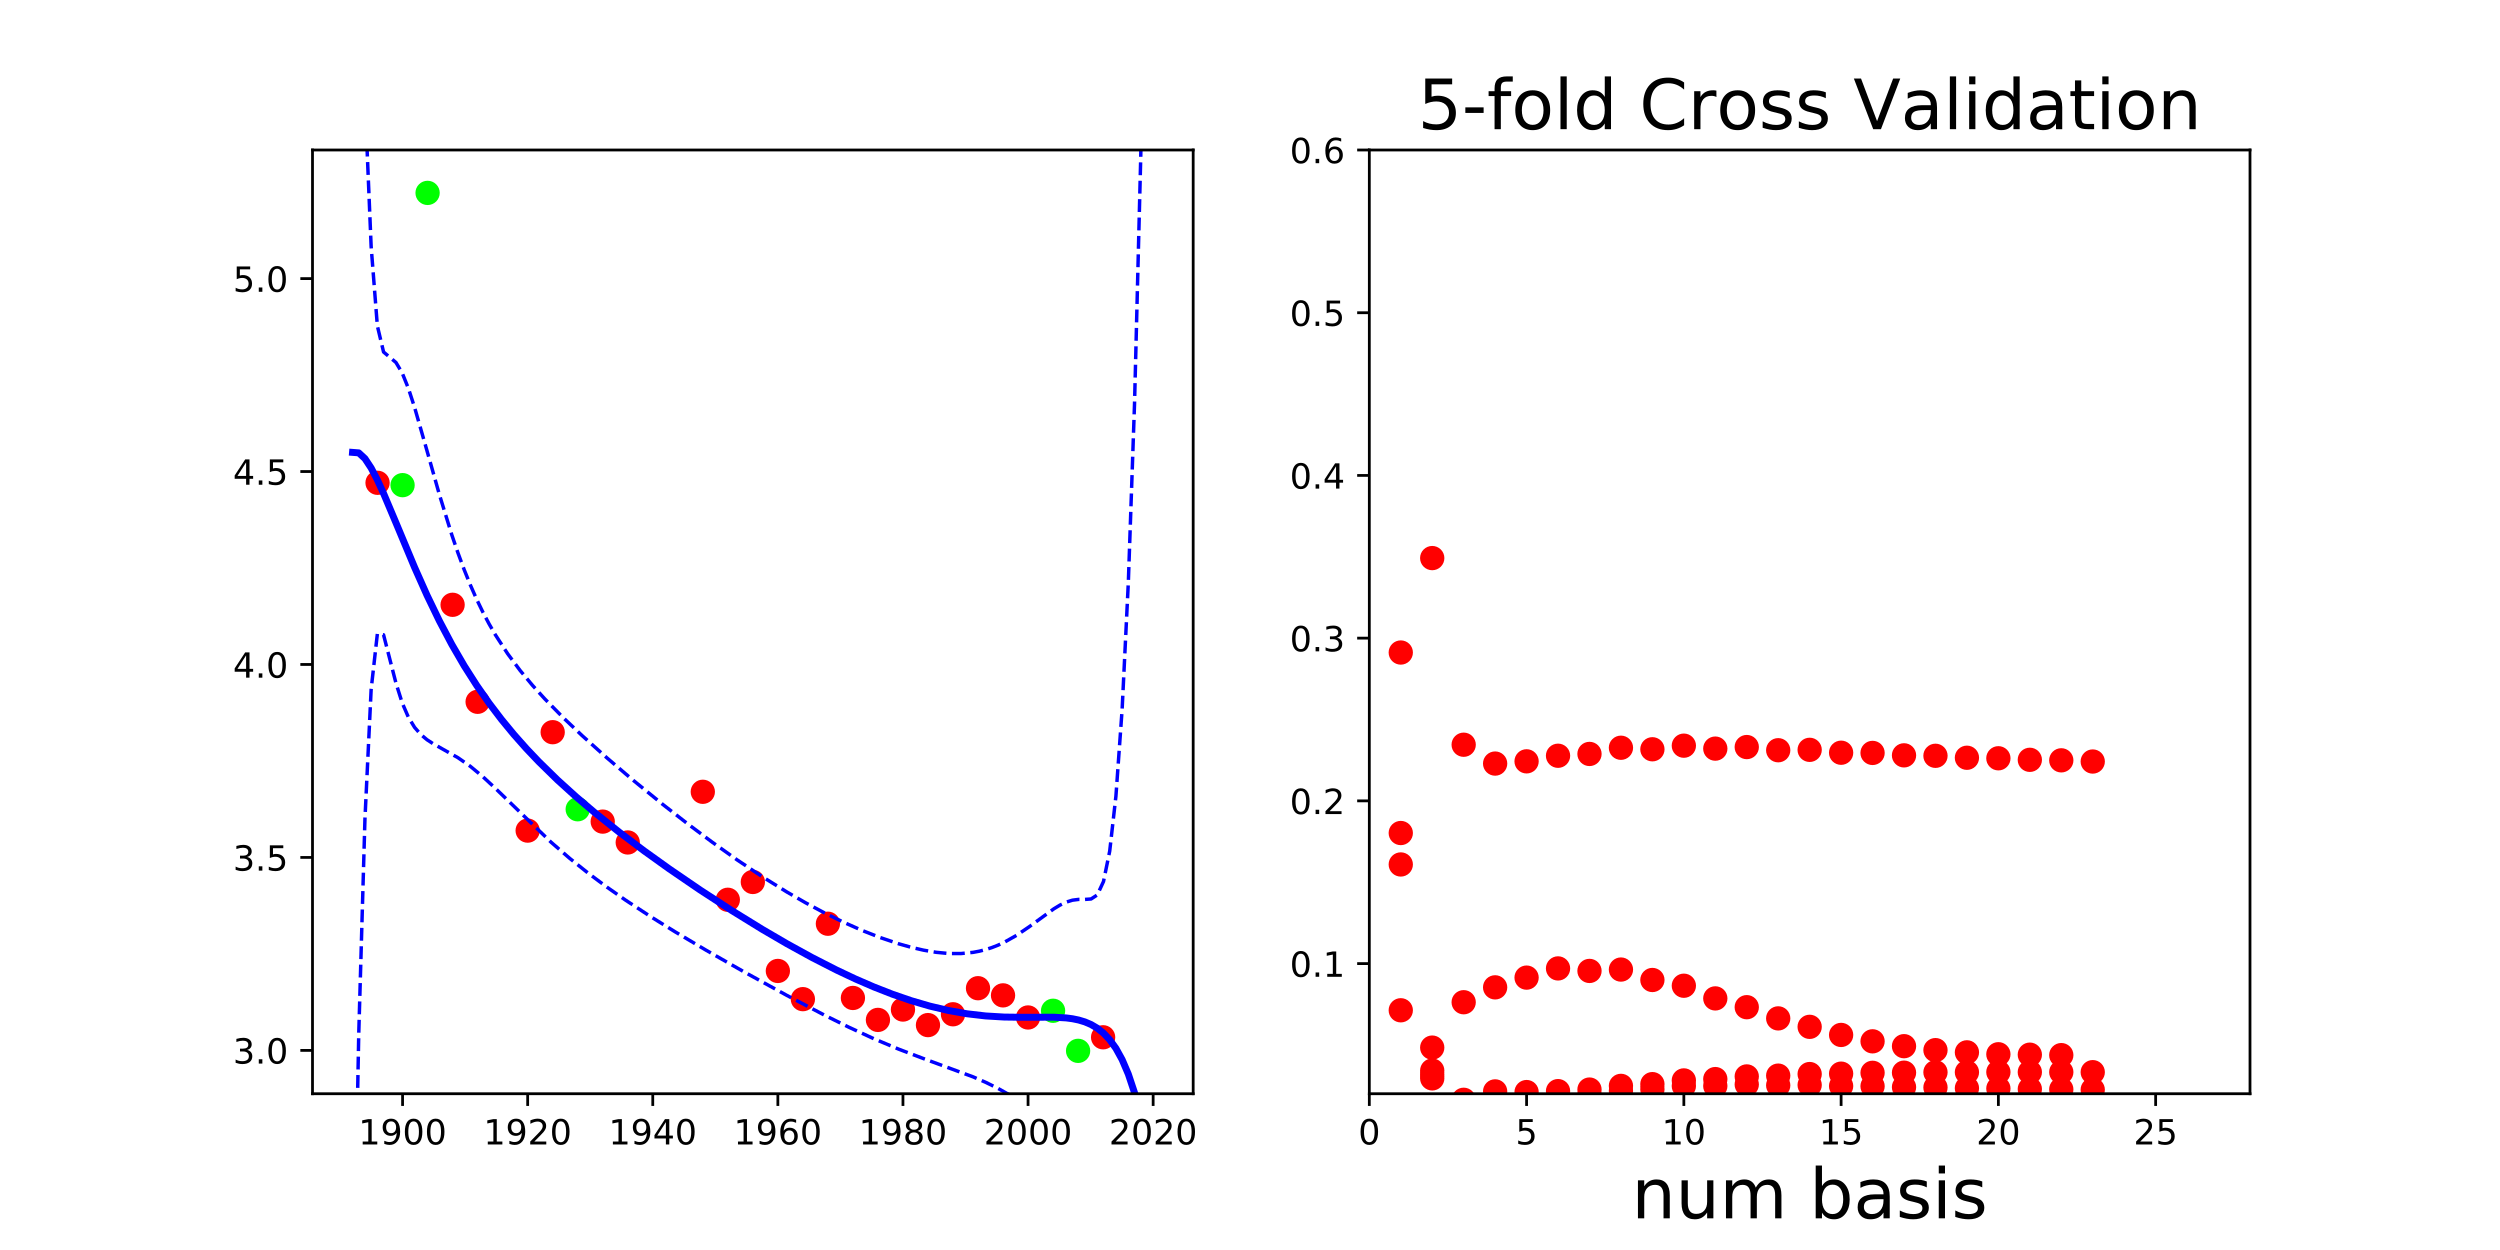 <?xml version="1.0" encoding="utf-8" standalone="no"?>
<!DOCTYPE svg PUBLIC "-//W3C//DTD SVG 1.1//EN"
  "http://www.w3.org/Graphics/SVG/1.1/DTD/svg11.dtd">
<!-- Created with matplotlib (http://matplotlib.org/) -->
<svg height="360pt" version="1.1" viewBox="0 0 720 360" width="720pt" xmlns="http://www.w3.org/2000/svg" xmlns:xlink="http://www.w3.org/1999/xlink">
 <defs>
  <style type="text/css">
*{stroke-linecap:butt;stroke-linejoin:round;}
  </style>
 </defs>
 <g id="figure_1">
  <g id="patch_1">
   <path d="M 0 360 
L 720 360 
L 720 0 
L 0 0 
z
" style="fill:none;"/>
  </g>
  <g id="axes_1">
   <g id="patch_2">
    <path d="M 90 315 
L 343.636 315 
L 343.636 43.2 
L 90 43.2 
z
" style="fill:none;"/>
   </g>
   <g id="matplotlib.axis_1">
    <g id="xtick_1">
     <g id="line2d_1">
      <defs>
       <path d="M 0 0 
L 0 3.5 
" id="mc8fae4f29a" style="stroke:#000000;stroke-width:0.8;"/>
      </defs>
      <g>
       <use style="stroke:#000000;stroke-width:0.8;" x="115.94" xlink:href="#mc8fae4f29a" y="315"/>
      </g>
     </g>
     <g id="text_1">
      <!-- 1900 -->
      <defs>
       <path d="M 12.406 8.297 
L 28.516 8.297 
L 28.516 63.922 
L 10.984 60.406 
L 10.984 69.391 
L 28.422 72.906 
L 38.281 72.906 
L 38.281 8.297 
L 54.391 8.297 
L 54.391 0 
L 12.406 0 
z
" id="DejaVuSans-31"/>
       <path d="M 10.984 1.516 
L 10.984 10.5 
Q 14.703 8.734 18.5 7.812 
Q 22.312 6.891 25.984 6.891 
Q 35.75 6.891 40.891 13.453 
Q 46.047 20.016 46.781 33.406 
Q 43.953 29.203 39.594 26.953 
Q 35.25 24.703 29.984 24.703 
Q 19.047 24.703 12.672 31.312 
Q 6.297 37.938 6.297 49.422 
Q 6.297 60.641 12.938 67.422 
Q 19.578 74.219 30.609 74.219 
Q 43.266 74.219 49.922 64.516 
Q 56.594 54.828 56.594 36.375 
Q 56.594 19.141 48.406 8.859 
Q 40.234 -1.422 26.422 -1.422 
Q 22.703 -1.422 18.891 -0.688 
Q 15.094 0.047 10.984 1.516 
z
M 30.609 32.422 
Q 37.25 32.422 41.125 36.953 
Q 45.016 41.5 45.016 49.422 
Q 45.016 57.281 41.125 61.844 
Q 37.25 66.406 30.609 66.406 
Q 23.969 66.406 20.094 61.844 
Q 16.219 57.281 16.219 49.422 
Q 16.219 41.5 20.094 36.953 
Q 23.969 32.422 30.609 32.422 
z
" id="DejaVuSans-39"/>
       <path d="M 31.781 66.406 
Q 24.172 66.406 20.328 58.906 
Q 16.5 51.422 16.5 36.375 
Q 16.5 21.391 20.328 13.891 
Q 24.172 6.391 31.781 6.391 
Q 39.453 6.391 43.281 13.891 
Q 47.125 21.391 47.125 36.375 
Q 47.125 51.422 43.281 58.906 
Q 39.453 66.406 31.781 66.406 
z
M 31.781 74.219 
Q 44.047 74.219 50.516 64.516 
Q 56.984 54.828 56.984 36.375 
Q 56.984 17.969 50.516 8.266 
Q 44.047 -1.422 31.781 -1.422 
Q 19.531 -1.422 13.062 8.266 
Q 6.594 17.969 6.594 36.375 
Q 6.594 54.828 13.062 64.516 
Q 19.531 74.219 31.781 74.219 
z
" id="DejaVuSans-30"/>
      </defs>
      <g transform="translate(103.215 329.598)scale(0.1 -0.1)">
       <use xlink:href="#DejaVuSans-31"/>
       <use x="63.623" xlink:href="#DejaVuSans-39"/>
       <use x="127.246" xlink:href="#DejaVuSans-30"/>
       <use x="190.869" xlink:href="#DejaVuSans-30"/>
      </g>
     </g>
    </g>
    <g id="xtick_2">
     <g id="line2d_2">
      <g>
       <use style="stroke:#000000;stroke-width:0.8;" x="151.968" xlink:href="#mc8fae4f29a" y="315"/>
      </g>
     </g>
     <g id="text_2">
      <!-- 1920 -->
      <defs>
       <path d="M 19.188 8.297 
L 53.609 8.297 
L 53.609 0 
L 7.328 0 
L 7.328 8.297 
Q 12.938 14.109 22.625 23.891 
Q 32.328 33.688 34.812 36.531 
Q 39.547 41.844 41.422 45.531 
Q 43.312 49.219 43.312 52.781 
Q 43.312 58.594 39.234 62.25 
Q 35.156 65.922 28.609 65.922 
Q 23.969 65.922 18.812 64.312 
Q 13.672 62.703 7.812 59.422 
L 7.812 69.391 
Q 13.766 71.781 18.938 73 
Q 24.125 74.219 28.422 74.219 
Q 39.75 74.219 46.484 68.547 
Q 53.219 62.891 53.219 53.422 
Q 53.219 48.922 51.531 44.891 
Q 49.859 40.875 45.406 35.406 
Q 44.188 33.984 37.641 27.219 
Q 31.109 20.453 19.188 8.297 
z
" id="DejaVuSans-32"/>
      </defs>
      <g transform="translate(139.243 329.598)scale(0.1 -0.1)">
       <use xlink:href="#DejaVuSans-31"/>
       <use x="63.623" xlink:href="#DejaVuSans-39"/>
       <use x="127.246" xlink:href="#DejaVuSans-32"/>
       <use x="190.869" xlink:href="#DejaVuSans-30"/>
      </g>
     </g>
    </g>
    <g id="xtick_3">
     <g id="line2d_3">
      <g>
       <use style="stroke:#000000;stroke-width:0.8;" x="187.996" xlink:href="#mc8fae4f29a" y="315"/>
      </g>
     </g>
     <g id="text_3">
      <!-- 1940 -->
      <defs>
       <path d="M 37.797 64.312 
L 12.891 25.391 
L 37.797 25.391 
z
M 35.203 72.906 
L 47.609 72.906 
L 47.609 25.391 
L 58.016 25.391 
L 58.016 17.188 
L 47.609 17.188 
L 47.609 0 
L 37.797 0 
L 37.797 17.188 
L 4.891 17.188 
L 4.891 26.703 
z
" id="DejaVuSans-34"/>
      </defs>
      <g transform="translate(175.271 329.598)scale(0.1 -0.1)">
       <use xlink:href="#DejaVuSans-31"/>
       <use x="63.623" xlink:href="#DejaVuSans-39"/>
       <use x="127.246" xlink:href="#DejaVuSans-34"/>
       <use x="190.869" xlink:href="#DejaVuSans-30"/>
      </g>
     </g>
    </g>
    <g id="xtick_4">
     <g id="line2d_4">
      <g>
       <use style="stroke:#000000;stroke-width:0.8;" x="224.024" xlink:href="#mc8fae4f29a" y="315"/>
      </g>
     </g>
     <g id="text_4">
      <!-- 1960 -->
      <defs>
       <path d="M 33.016 40.375 
Q 26.375 40.375 22.484 35.828 
Q 18.609 31.297 18.609 23.391 
Q 18.609 15.531 22.484 10.953 
Q 26.375 6.391 33.016 6.391 
Q 39.656 6.391 43.531 10.953 
Q 47.406 15.531 47.406 23.391 
Q 47.406 31.297 43.531 35.828 
Q 39.656 40.375 33.016 40.375 
z
M 52.594 71.297 
L 52.594 62.312 
Q 48.875 64.062 45.094 64.984 
Q 41.312 65.922 37.594 65.922 
Q 27.828 65.922 22.672 59.328 
Q 17.531 52.734 16.797 39.406 
Q 19.672 43.656 24.016 45.922 
Q 28.375 48.188 33.594 48.188 
Q 44.578 48.188 50.953 41.516 
Q 57.328 34.859 57.328 23.391 
Q 57.328 12.156 50.688 5.359 
Q 44.047 -1.422 33.016 -1.422 
Q 20.359 -1.422 13.672 8.266 
Q 6.984 17.969 6.984 36.375 
Q 6.984 53.656 15.188 63.938 
Q 23.391 74.219 37.203 74.219 
Q 40.922 74.219 44.703 73.484 
Q 48.484 72.75 52.594 71.297 
z
" id="DejaVuSans-36"/>
      </defs>
      <g transform="translate(211.299 329.598)scale(0.1 -0.1)">
       <use xlink:href="#DejaVuSans-31"/>
       <use x="63.623" xlink:href="#DejaVuSans-39"/>
       <use x="127.246" xlink:href="#DejaVuSans-36"/>
       <use x="190.869" xlink:href="#DejaVuSans-30"/>
      </g>
     </g>
    </g>
    <g id="xtick_5">
     <g id="line2d_5">
      <g>
       <use style="stroke:#000000;stroke-width:0.8;" x="260.052" xlink:href="#mc8fae4f29a" y="315"/>
      </g>
     </g>
     <g id="text_5">
      <!-- 1980 -->
      <defs>
       <path d="M 31.781 34.625 
Q 24.75 34.625 20.719 30.859 
Q 16.703 27.094 16.703 20.516 
Q 16.703 13.922 20.719 10.156 
Q 24.75 6.391 31.781 6.391 
Q 38.812 6.391 42.859 10.172 
Q 46.922 13.969 46.922 20.516 
Q 46.922 27.094 42.891 30.859 
Q 38.875 34.625 31.781 34.625 
z
M 21.922 38.812 
Q 15.578 40.375 12.031 44.719 
Q 8.5 49.078 8.5 55.328 
Q 8.5 64.062 14.719 69.141 
Q 20.953 74.219 31.781 74.219 
Q 42.672 74.219 48.875 69.141 
Q 55.078 64.062 55.078 55.328 
Q 55.078 49.078 51.531 44.719 
Q 48 40.375 41.703 38.812 
Q 48.828 37.156 52.797 32.312 
Q 56.781 27.484 56.781 20.516 
Q 56.781 9.906 50.312 4.234 
Q 43.844 -1.422 31.781 -1.422 
Q 19.734 -1.422 13.25 4.234 
Q 6.781 9.906 6.781 20.516 
Q 6.781 27.484 10.781 32.312 
Q 14.797 37.156 21.922 38.812 
z
M 18.312 54.391 
Q 18.312 48.734 21.844 45.562 
Q 25.391 42.391 31.781 42.391 
Q 38.141 42.391 41.719 45.562 
Q 45.312 48.734 45.312 54.391 
Q 45.312 60.062 41.719 63.234 
Q 38.141 66.406 31.781 66.406 
Q 25.391 66.406 21.844 63.234 
Q 18.312 60.062 18.312 54.391 
z
" id="DejaVuSans-38"/>
      </defs>
      <g transform="translate(247.327 329.598)scale(0.1 -0.1)">
       <use xlink:href="#DejaVuSans-31"/>
       <use x="63.623" xlink:href="#DejaVuSans-39"/>
       <use x="127.246" xlink:href="#DejaVuSans-38"/>
       <use x="190.869" xlink:href="#DejaVuSans-30"/>
      </g>
     </g>
    </g>
    <g id="xtick_6">
     <g id="line2d_6">
      <g>
       <use style="stroke:#000000;stroke-width:0.8;" x="296.08" xlink:href="#mc8fae4f29a" y="315"/>
      </g>
     </g>
     <g id="text_6">
      <!-- 2000 -->
      <g transform="translate(283.355 329.598)scale(0.1 -0.1)">
       <use xlink:href="#DejaVuSans-32"/>
       <use x="63.623" xlink:href="#DejaVuSans-30"/>
       <use x="127.246" xlink:href="#DejaVuSans-30"/>
       <use x="190.869" xlink:href="#DejaVuSans-30"/>
      </g>
     </g>
    </g>
    <g id="xtick_7">
     <g id="line2d_7">
      <g>
       <use style="stroke:#000000;stroke-width:0.8;" x="332.107" xlink:href="#mc8fae4f29a" y="315"/>
      </g>
     </g>
     <g id="text_7">
      <!-- 2020 -->
      <g transform="translate(319.382 329.598)scale(0.1 -0.1)">
       <use xlink:href="#DejaVuSans-32"/>
       <use x="63.623" xlink:href="#DejaVuSans-30"/>
       <use x="127.246" xlink:href="#DejaVuSans-32"/>
       <use x="190.869" xlink:href="#DejaVuSans-30"/>
      </g>
     </g>
    </g>
   </g>
   <g id="matplotlib.axis_2">
    <g id="ytick_1">
     <g id="line2d_8">
      <defs>
       <path d="M 0 0 
L -3.5 0 
" id="m8d10f0a891" style="stroke:#000000;stroke-width:0.8;"/>
      </defs>
      <g>
       <use style="stroke:#000000;stroke-width:0.8;" x="90" xlink:href="#m8d10f0a891" y="302.509"/>
      </g>
     </g>
     <g id="text_8">
      <!-- 3.0 -->
      <defs>
       <path d="M 40.578 39.312 
Q 47.656 37.797 51.625 33 
Q 55.609 28.219 55.609 21.188 
Q 55.609 10.406 48.188 4.484 
Q 40.766 -1.422 27.094 -1.422 
Q 22.516 -1.422 17.656 -0.516 
Q 12.797 0.391 7.625 2.203 
L 7.625 11.719 
Q 11.719 9.328 16.594 8.109 
Q 21.484 6.891 26.812 6.891 
Q 36.078 6.891 40.938 10.547 
Q 45.797 14.203 45.797 21.188 
Q 45.797 27.641 41.281 31.266 
Q 36.766 34.906 28.719 34.906 
L 20.219 34.906 
L 20.219 43.016 
L 29.109 43.016 
Q 36.375 43.016 40.234 45.922 
Q 44.094 48.828 44.094 54.297 
Q 44.094 59.906 40.109 62.906 
Q 36.141 65.922 28.719 65.922 
Q 24.656 65.922 20.016 65.031 
Q 15.375 64.156 9.812 62.312 
L 9.812 71.094 
Q 15.438 72.656 20.344 73.438 
Q 25.25 74.219 29.594 74.219 
Q 40.828 74.219 47.359 69.109 
Q 53.906 64.016 53.906 55.328 
Q 53.906 49.266 50.438 45.094 
Q 46.969 40.922 40.578 39.312 
z
" id="DejaVuSans-33"/>
       <path d="M 10.688 12.406 
L 21 12.406 
L 21 0 
L 10.688 0 
z
" id="DejaVuSans-2e"/>
      </defs>
      <g transform="translate(67.097 306.309)scale(0.1 -0.1)">
       <use xlink:href="#DejaVuSans-33"/>
       <use x="63.623" xlink:href="#DejaVuSans-2e"/>
       <use x="95.41" xlink:href="#DejaVuSans-30"/>
      </g>
     </g>
    </g>
    <g id="ytick_2">
     <g id="line2d_9">
      <g>
       <use style="stroke:#000000;stroke-width:0.8;" x="90" xlink:href="#m8d10f0a891" y="246.941"/>
      </g>
     </g>
     <g id="text_9">
      <!-- 3.5 -->
      <defs>
       <path d="M 10.797 72.906 
L 49.516 72.906 
L 49.516 64.594 
L 19.828 64.594 
L 19.828 46.734 
Q 21.969 47.469 24.109 47.828 
Q 26.266 48.188 28.422 48.188 
Q 40.625 48.188 47.75 41.5 
Q 54.891 34.812 54.891 23.391 
Q 54.891 11.625 47.562 5.094 
Q 40.234 -1.422 26.906 -1.422 
Q 22.312 -1.422 17.547 -0.641 
Q 12.797 0.141 7.719 1.703 
L 7.719 11.625 
Q 12.109 9.234 16.797 8.062 
Q 21.484 6.891 26.703 6.891 
Q 35.156 6.891 40.078 11.328 
Q 45.016 15.766 45.016 23.391 
Q 45.016 31 40.078 35.438 
Q 35.156 39.891 26.703 39.891 
Q 22.75 39.891 18.812 39.016 
Q 14.891 38.141 10.797 36.281 
z
" id="DejaVuSans-35"/>
      </defs>
      <g transform="translate(67.097 250.74)scale(0.1 -0.1)">
       <use xlink:href="#DejaVuSans-33"/>
       <use x="63.623" xlink:href="#DejaVuSans-2e"/>
       <use x="95.41" xlink:href="#DejaVuSans-35"/>
      </g>
     </g>
    </g>
    <g id="ytick_3">
     <g id="line2d_10">
      <g>
       <use style="stroke:#000000;stroke-width:0.8;" x="90" xlink:href="#m8d10f0a891" y="191.373"/>
      </g>
     </g>
     <g id="text_10">
      <!-- 4.0 -->
      <g transform="translate(67.097 195.172)scale(0.1 -0.1)">
       <use xlink:href="#DejaVuSans-34"/>
       <use x="63.623" xlink:href="#DejaVuSans-2e"/>
       <use x="95.41" xlink:href="#DejaVuSans-30"/>
      </g>
     </g>
    </g>
    <g id="ytick_4">
     <g id="line2d_11">
      <g>
       <use style="stroke:#000000;stroke-width:0.8;" x="90" xlink:href="#m8d10f0a891" y="135.804"/>
      </g>
     </g>
     <g id="text_11">
      <!-- 4.5 -->
      <g transform="translate(67.097 139.604)scale(0.1 -0.1)">
       <use xlink:href="#DejaVuSans-34"/>
       <use x="63.623" xlink:href="#DejaVuSans-2e"/>
       <use x="95.41" xlink:href="#DejaVuSans-35"/>
      </g>
     </g>
    </g>
    <g id="ytick_5">
     <g id="line2d_12">
      <g>
       <use style="stroke:#000000;stroke-width:0.8;" x="90" xlink:href="#m8d10f0a891" y="80.236"/>
      </g>
     </g>
     <g id="text_12">
      <!-- 5.0 -->
      <g transform="translate(67.097 84.035)scale(0.1 -0.1)">
       <use xlink:href="#DejaVuSans-35"/>
       <use x="63.623" xlink:href="#DejaVuSans-2e"/>
       <use x="95.41" xlink:href="#DejaVuSans-30"/>
      </g>
     </g>
    </g>
   </g>
   <g id="line2d_13">
    <defs>
     <path d="M 0 3 
C 0.796 3 1.559 2.684 2.121 2.121 
C 2.684 1.559 3 0.796 3 0 
C 3 -0.796 2.684 -1.559 2.121 -2.121 
C 1.559 -2.684 0.796 -3 0 -3 
C -0.796 -3 -1.559 -2.684 -2.121 -2.121 
C -2.684 -1.559 -3 -0.796 -3 0 
C -3 0.796 -2.684 1.559 -2.121 2.121 
C -1.559 2.684 -0.796 3 0 3 
z
" id="mbc6304290f" style="stroke:#ff0000;"/>
    </defs>
    <g clip-path="url(#p00d97e5fa8)">
     <use style="fill:#ff0000;stroke:#ff0000;" x="274.463" xlink:href="#mbc6304290f" y="292.11"/>
     <use style="fill:#ff0000;stroke:#ff0000;" x="137.557" xlink:href="#mbc6304290f" y="202.118"/>
     <use style="fill:#ff0000;stroke:#ff0000;" x="252.846" xlink:href="#mbc6304290f" y="293.734"/>
     <use style="fill:#ff0000;stroke:#ff0000;" x="224.024" xlink:href="#mbc6304290f" y="279.634"/>
     <use style="fill:#ff0000;stroke:#ff0000;" x="267.257" xlink:href="#mbc6304290f" y="295.227"/>
     <use style="fill:#ff0000;stroke:#ff0000;" x="202.407" xlink:href="#mbc6304290f" y="228.036"/>
     <use style="fill:#ff0000;stroke:#ff0000;" x="159.174" xlink:href="#mbc6304290f" y="210.872"/>
     <use style="fill:#ff0000;stroke:#ff0000;" x="173.585" xlink:href="#mbc6304290f" y="236.623"/>
     <use style="fill:#ff0000;stroke:#ff0000;" x="180.79" xlink:href="#mbc6304290f" y="242.628"/>
     <use style="fill:#ff0000;stroke:#ff0000;" x="260.052" xlink:href="#mbc6304290f" y="290.749"/>
     <use style="fill:#ff0000;stroke:#ff0000;" x="288.874" xlink:href="#mbc6304290f" y="286.667"/>
     <use style="fill:#ff0000;stroke:#ff0000;" x="108.735" xlink:href="#mbc6304290f" y="139.046"/>
     <use style="fill:#ff0000;stroke:#ff0000;" x="238.435" xlink:href="#mbc6304290f" y="266.035"/>
     <use style="fill:#ff0000;stroke:#ff0000;" x="151.968" xlink:href="#mbc6304290f" y="239.216"/>
     <use style="fill:#ff0000;stroke:#ff0000;" x="130.351" xlink:href="#mbc6304290f" y="174.182"/>
     <use style="fill:#ff0000;stroke:#ff0000;" x="317.696" xlink:href="#mbc6304290f" y="298.739"/>
     <use style="fill:#ff0000;stroke:#ff0000;" x="216.818" xlink:href="#mbc6304290f" y="254.006"/>
     <use style="fill:#ff0000;stroke:#ff0000;" x="281.668" xlink:href="#mbc6304290f" y="284.603"/>
     <use style="fill:#ff0000;stroke:#ff0000;" x="296.08" xlink:href="#mbc6304290f" y="293.032"/>
     <use style="fill:#ff0000;stroke:#ff0000;" x="231.229" xlink:href="#mbc6304290f" y="287.755"/>
     <use style="fill:#ff0000;stroke:#ff0000;" x="209.613" xlink:href="#mbc6304290f" y="259.134"/>
     <use style="fill:#ff0000;stroke:#ff0000;" x="245.64" xlink:href="#mbc6304290f" y="287.413"/>
    </g>
   </g>
   <g id="line2d_14">
    <defs>
     <path d="M 0 3 
C 0.796 3 1.559 2.684 2.121 2.121 
C 2.684 1.559 3 0.796 3 0 
C 3 -0.796 2.684 -1.559 2.121 -2.121 
C 1.559 -2.684 0.796 -3 0 -3 
C -0.796 -3 -1.559 -2.684 -2.121 -2.121 
C -2.684 -1.559 -3 -0.796 -3 0 
C -3 0.796 -2.684 1.559 -2.121 2.121 
C -1.559 2.684 -0.796 3 0 3 
z
" id="m3880f20327" style="stroke:#00ff00;"/>
    </defs>
    <g clip-path="url(#p00d97e5fa8)">
     <use style="fill:#00ff00;stroke:#00ff00;" x="123.146" xlink:href="#m3880f20327" y="55.555"/>
     <use style="fill:#00ff00;stroke:#00ff00;" x="166.379" xlink:href="#m3880f20327" y="233.067"/>
     <use style="fill:#00ff00;stroke:#00ff00;" x="310.491" xlink:href="#m3880f20327" y="302.645"/>
     <use style="fill:#00ff00;stroke:#00ff00;" x="115.94" xlink:href="#m3880f20327" y="139.724"/>
     <use style="fill:#00ff00;stroke:#00ff00;" x="303.285" xlink:href="#m3880f20327" y="291.1"/>
    </g>
   </g>
   <g id="line2d_15">
    <path clip-path="url(#p00d97e5fa8)" d="M 101.529 130.285 
L 103.316 130.424 
L 105.104 132.074 
L 106.891 134.783 
L 108.679 138.213 
L 110.466 142.107 
L 114.041 150.576 
L 119.403 163.413 
L 122.978 171.436 
L 126.553 178.844 
L 130.128 185.612 
L 133.703 191.771 
L 137.278 197.379 
L 140.852 202.5 
L 144.427 207.2 
L 148.002 211.538 
L 151.577 215.569 
L 155.152 219.337 
L 160.514 224.586 
L 165.876 229.444 
L 171.239 233.996 
L 178.388 239.698 
L 185.538 245.076 
L 192.688 250.199 
L 201.625 256.308 
L 210.562 262.119 
L 219.499 267.63 
L 226.649 271.802 
L 233.799 275.733 
L 240.948 279.386 
L 246.311 281.916 
L 251.673 284.241 
L 257.035 286.339 
L 262.398 288.184 
L 267.76 289.751 
L 273.122 291.017 
L 278.485 291.966 
L 283.847 292.591 
L 289.209 292.91 
L 294.571 292.98 
L 303.509 292.952 
L 307.083 293.164 
L 308.871 293.4 
L 310.658 293.767 
L 312.446 294.306 
L 314.233 295.07 
L 316.021 296.123 
L 317.808 297.547 
L 319.595 299.44 
L 321.383 301.928 
L 323.17 305.166 
L 324.958 309.346 
L 326.745 314.708 
L 328.533 321.554 
L 330.32 330.259 
L 332.107 341.291 
L 332.107 341.291 
" style="fill:none;stroke:#0000ff;stroke-linecap:square;stroke-width:2;"/>
   </g>
   <g id="line2d_16">
    <path clip-path="url(#p00d97e5fa8)" d="M 104.303 -1 
L 105.104 28.288 
L 106.891 71.045 
L 108.679 93.86 
L 110.466 101.377 
L 114.041 104.401 
L 115.828 107.4 
L 117.616 111.851 
L 119.403 117.34 
L 122.978 129.83 
L 126.553 142.481 
L 130.128 154.069 
L 131.915 159.297 
L 133.703 164.122 
L 135.49 168.549 
L 137.278 172.598 
L 139.065 176.297 
L 140.852 179.68 
L 142.64 182.784 
L 146.215 188.295 
L 149.79 193.094 
L 153.364 197.387 
L 156.939 201.324 
L 162.302 206.778 
L 167.664 211.868 
L 174.814 218.283 
L 181.963 224.392 
L 190.9 231.685 
L 198.05 237.264 
L 205.2 242.605 
L 212.35 247.684 
L 219.499 252.464 
L 226.649 256.909 
L 232.011 260.001 
L 237.374 262.87 
L 242.736 265.504 
L 248.098 267.888 
L 253.461 270.001 
L 258.823 271.811 
L 262.398 272.821 
L 265.973 273.648 
L 269.547 274.255 
L 273.122 274.6 
L 276.697 274.627 
L 280.272 274.276 
L 282.059 273.94 
L 283.847 273.487 
L 285.634 272.912 
L 287.422 272.212 
L 289.209 271.387 
L 292.784 269.371 
L 296.359 266.943 
L 303.509 261.738 
L 305.296 260.657 
L 307.083 259.805 
L 308.871 259.252 
L 310.658 259.026 
L 312.446 259.034 
L 314.233 258.905 
L 316.021 257.734 
L 317.808 253.872 
L 319.595 245.126 
L 321.383 229.309 
L 323.17 204.338 
L 324.958 167.757 
L 326.745 116.234 
L 328.533 45.192 
L 329.386 -1 
L 329.386 -1 
" style="fill:none;stroke:#0000ff;stroke-dasharray:3.7,1.6;stroke-dashoffset:0;"/>
   </g>
   <g id="line2d_17">
    <path clip-path="url(#p00d97e5fa8)" d="M 102.103 361 
L 103.316 297.904 
L 105.104 235.86 
L 106.891 198.522 
L 108.679 182.566 
L 110.466 182.836 
L 114.041 196.752 
L 115.828 202.422 
L 117.616 206.562 
L 119.403 209.486 
L 121.191 211.545 
L 122.978 213.042 
L 124.766 214.206 
L 131.915 218.232 
L 135.49 220.731 
L 139.065 223.695 
L 142.64 227.014 
L 158.727 242.576 
L 164.089 247.217 
L 169.451 251.511 
L 174.814 255.504 
L 180.176 259.25 
L 187.326 263.947 
L 194.475 268.389 
L 203.412 273.693 
L 214.137 279.812 
L 226.649 286.694 
L 237.374 292.323 
L 244.523 295.86 
L 251.673 299.154 
L 258.823 302.156 
L 265.973 304.874 
L 280.272 310.143 
L 283.847 311.695 
L 287.422 313.459 
L 290.997 315.476 
L 294.571 317.76 
L 299.934 321.573 
L 305.296 325.391 
L 308.871 327.548 
L 312.446 329.578 
L 314.233 331.235 
L 316.021 334.512 
L 317.808 341.221 
L 319.595 353.755 
L 320.218 361 
L 320.218 361 
" style="fill:none;stroke:#0000ff;stroke-dasharray:3.7,1.6;stroke-dashoffset:0;"/>
   </g>
   <g id="patch_3">
    <path d="M 90 315 
L 90 43.2 
" style="fill:none;stroke:#000000;stroke-linecap:square;stroke-linejoin:miter;stroke-width:0.8;"/>
   </g>
   <g id="patch_4">
    <path d="M 343.636 315 
L 343.636 43.2 
" style="fill:none;stroke:#000000;stroke-linecap:square;stroke-linejoin:miter;stroke-width:0.8;"/>
   </g>
   <g id="patch_5">
    <path d="M 90 315 
L 343.636 315 
" style="fill:none;stroke:#000000;stroke-linecap:square;stroke-linejoin:miter;stroke-width:0.8;"/>
   </g>
   <g id="patch_6">
    <path d="M 90 43.2 
L 343.636 43.2 
" style="fill:none;stroke:#000000;stroke-linecap:square;stroke-linejoin:miter;stroke-width:0.8;"/>
   </g>
  </g>
  <g id="axes_2">
   <g id="patch_7">
    <path d="M 394.364 315 
L 648 315 
L 648 43.2 
L 394.364 43.2 
z
" style="fill:none;"/>
   </g>
   <g id="matplotlib.axis_3">
    <g id="xtick_8">
     <g id="line2d_18">
      <g>
       <use style="stroke:#000000;stroke-width:0.8;" x="394.364" xlink:href="#mc8fae4f29a" y="315"/>
      </g>
     </g>
     <g id="text_13">
      <!-- 0 -->
      <g transform="translate(391.182 329.598)scale(0.1 -0.1)">
       <use xlink:href="#DejaVuSans-30"/>
      </g>
     </g>
    </g>
    <g id="xtick_9">
     <g id="line2d_19">
      <g>
       <use style="stroke:#000000;stroke-width:0.8;" x="439.656" xlink:href="#mc8fae4f29a" y="315"/>
      </g>
     </g>
     <g id="text_14">
      <!-- 5 -->
      <g transform="translate(436.475 329.598)scale(0.1 -0.1)">
       <use xlink:href="#DejaVuSans-35"/>
      </g>
     </g>
    </g>
    <g id="xtick_10">
     <g id="line2d_20">
      <g>
       <use style="stroke:#000000;stroke-width:0.8;" x="484.948" xlink:href="#mc8fae4f29a" y="315"/>
      </g>
     </g>
     <g id="text_15">
      <!-- 10 -->
      <g transform="translate(478.586 329.598)scale(0.1 -0.1)">
       <use xlink:href="#DejaVuSans-31"/>
       <use x="63.623" xlink:href="#DejaVuSans-30"/>
      </g>
     </g>
    </g>
    <g id="xtick_11">
     <g id="line2d_21">
      <g>
       <use style="stroke:#000000;stroke-width:0.8;" x="530.24" xlink:href="#mc8fae4f29a" y="315"/>
      </g>
     </g>
     <g id="text_16">
      <!-- 15 -->
      <g transform="translate(523.878 329.598)scale(0.1 -0.1)">
       <use xlink:href="#DejaVuSans-31"/>
       <use x="63.623" xlink:href="#DejaVuSans-35"/>
      </g>
     </g>
    </g>
    <g id="xtick_12">
     <g id="line2d_22">
      <g>
       <use style="stroke:#000000;stroke-width:0.8;" x="575.532" xlink:href="#mc8fae4f29a" y="315"/>
      </g>
     </g>
     <g id="text_17">
      <!-- 20 -->
      <g transform="translate(569.17 329.598)scale(0.1 -0.1)">
       <use xlink:href="#DejaVuSans-32"/>
       <use x="63.623" xlink:href="#DejaVuSans-30"/>
      </g>
     </g>
    </g>
    <g id="xtick_13">
     <g id="line2d_23">
      <g>
       <use style="stroke:#000000;stroke-width:0.8;" x="620.825" xlink:href="#mc8fae4f29a" y="315"/>
      </g>
     </g>
     <g id="text_18">
      <!-- 25 -->
      <g transform="translate(614.462 329.598)scale(0.1 -0.1)">
       <use xlink:href="#DejaVuSans-32"/>
       <use x="63.623" xlink:href="#DejaVuSans-35"/>
      </g>
     </g>
    </g>
    <g id="text_19">
     <!-- num basis -->
     <defs>
      <path d="M 54.891 33.016 
L 54.891 0 
L 45.906 0 
L 45.906 32.719 
Q 45.906 40.484 42.875 44.328 
Q 39.844 48.188 33.797 48.188 
Q 26.516 48.188 22.312 43.547 
Q 18.109 38.922 18.109 30.906 
L 18.109 0 
L 9.078 0 
L 9.078 54.688 
L 18.109 54.688 
L 18.109 46.188 
Q 21.344 51.125 25.703 53.562 
Q 30.078 56 35.797 56 
Q 45.219 56 50.047 50.172 
Q 54.891 44.344 54.891 33.016 
z
" id="DejaVuSans-6e"/>
      <path d="M 8.5 21.578 
L 8.5 54.688 
L 17.484 54.688 
L 17.484 21.922 
Q 17.484 14.156 20.5 10.266 
Q 23.531 6.391 29.594 6.391 
Q 36.859 6.391 41.078 11.031 
Q 45.312 15.672 45.312 23.688 
L 45.312 54.688 
L 54.297 54.688 
L 54.297 0 
L 45.312 0 
L 45.312 8.406 
Q 42.047 3.422 37.719 1 
Q 33.406 -1.422 27.688 -1.422 
Q 18.266 -1.422 13.375 4.438 
Q 8.5 10.297 8.5 21.578 
z
M 31.109 56 
z
" id="DejaVuSans-75"/>
      <path d="M 52 44.188 
Q 55.375 50.25 60.062 53.125 
Q 64.75 56 71.094 56 
Q 79.641 56 84.281 50.016 
Q 88.922 44.047 88.922 33.016 
L 88.922 0 
L 79.891 0 
L 79.891 32.719 
Q 79.891 40.578 77.094 44.375 
Q 74.312 48.188 68.609 48.188 
Q 61.625 48.188 57.562 43.547 
Q 53.516 38.922 53.516 30.906 
L 53.516 0 
L 44.484 0 
L 44.484 32.719 
Q 44.484 40.625 41.703 44.406 
Q 38.922 48.188 33.109 48.188 
Q 26.219 48.188 22.156 43.531 
Q 18.109 38.875 18.109 30.906 
L 18.109 0 
L 9.078 0 
L 9.078 54.688 
L 18.109 54.688 
L 18.109 46.188 
Q 21.188 51.219 25.484 53.609 
Q 29.781 56 35.688 56 
Q 41.656 56 45.828 52.969 
Q 50 49.953 52 44.188 
z
" id="DejaVuSans-6d"/>
      <path id="DejaVuSans-20"/>
      <path d="M 48.688 27.297 
Q 48.688 37.203 44.609 42.844 
Q 40.531 48.484 33.406 48.484 
Q 26.266 48.484 22.188 42.844 
Q 18.109 37.203 18.109 27.297 
Q 18.109 17.391 22.188 11.75 
Q 26.266 6.109 33.406 6.109 
Q 40.531 6.109 44.609 11.75 
Q 48.688 17.391 48.688 27.297 
z
M 18.109 46.391 
Q 20.953 51.266 25.266 53.625 
Q 29.594 56 35.594 56 
Q 45.562 56 51.781 48.094 
Q 58.016 40.188 58.016 27.297 
Q 58.016 14.406 51.781 6.484 
Q 45.562 -1.422 35.594 -1.422 
Q 29.594 -1.422 25.266 0.953 
Q 20.953 3.328 18.109 8.203 
L 18.109 0 
L 9.078 0 
L 9.078 75.984 
L 18.109 75.984 
z
" id="DejaVuSans-62"/>
      <path d="M 34.281 27.484 
Q 23.391 27.484 19.188 25 
Q 14.984 22.516 14.984 16.5 
Q 14.984 11.719 18.141 8.906 
Q 21.297 6.109 26.703 6.109 
Q 34.188 6.109 38.703 11.406 
Q 43.219 16.703 43.219 25.484 
L 43.219 27.484 
z
M 52.203 31.203 
L 52.203 0 
L 43.219 0 
L 43.219 8.297 
Q 40.141 3.328 35.547 0.953 
Q 30.953 -1.422 24.312 -1.422 
Q 15.922 -1.422 10.953 3.297 
Q 6 8.016 6 15.922 
Q 6 25.141 12.172 29.828 
Q 18.359 34.516 30.609 34.516 
L 43.219 34.516 
L 43.219 35.406 
Q 43.219 41.609 39.141 45 
Q 35.062 48.391 27.688 48.391 
Q 23 48.391 18.547 47.266 
Q 14.109 46.141 10.016 43.891 
L 10.016 52.203 
Q 14.938 54.109 19.578 55.047 
Q 24.219 56 28.609 56 
Q 40.484 56 46.344 49.844 
Q 52.203 43.703 52.203 31.203 
z
" id="DejaVuSans-61"/>
      <path d="M 44.281 53.078 
L 44.281 44.578 
Q 40.484 46.531 36.375 47.5 
Q 32.281 48.484 27.875 48.484 
Q 21.188 48.484 17.844 46.438 
Q 14.5 44.391 14.5 40.281 
Q 14.5 37.156 16.891 35.375 
Q 19.281 33.594 26.516 31.984 
L 29.594 31.297 
Q 39.156 29.25 43.188 25.516 
Q 47.219 21.781 47.219 15.094 
Q 47.219 7.469 41.188 3.016 
Q 35.156 -1.422 24.609 -1.422 
Q 20.219 -1.422 15.453 -0.562 
Q 10.688 0.297 5.422 2 
L 5.422 11.281 
Q 10.406 8.688 15.234 7.391 
Q 20.062 6.109 24.812 6.109 
Q 31.156 6.109 34.562 8.281 
Q 37.984 10.453 37.984 14.406 
Q 37.984 18.062 35.516 20.016 
Q 33.062 21.969 24.703 23.781 
L 21.578 24.516 
Q 13.234 26.266 9.516 29.906 
Q 5.812 33.547 5.812 39.891 
Q 5.812 47.609 11.281 51.797 
Q 16.75 56 26.812 56 
Q 31.781 56 36.172 55.266 
Q 40.578 54.547 44.281 53.078 
z
" id="DejaVuSans-73"/>
      <path d="M 9.422 54.688 
L 18.406 54.688 
L 18.406 0 
L 9.422 0 
z
M 9.422 75.984 
L 18.406 75.984 
L 18.406 64.594 
L 9.422 64.594 
z
" id="DejaVuSans-69"/>
     </defs>
     <g transform="translate(469.915 350.875)scale(0.2 -0.2)">
      <use xlink:href="#DejaVuSans-6e"/>
      <use x="63.379" xlink:href="#DejaVuSans-75"/>
      <use x="126.758" xlink:href="#DejaVuSans-6d"/>
      <use x="224.17" xlink:href="#DejaVuSans-20"/>
      <use x="255.957" xlink:href="#DejaVuSans-62"/>
      <use x="319.434" xlink:href="#DejaVuSans-61"/>
      <use x="380.713" xlink:href="#DejaVuSans-73"/>
      <use x="432.812" xlink:href="#DejaVuSans-69"/>
      <use x="460.596" xlink:href="#DejaVuSans-73"/>
     </g>
    </g>
   </g>
   <g id="matplotlib.axis_4">
    <g id="ytick_6">
     <g id="line2d_24">
      <g>
       <use style="stroke:#000000;stroke-width:0.8;" x="394.364" xlink:href="#m8d10f0a891" y="277.51"/>
      </g>
     </g>
     <g id="text_20">
      <!-- 0.1 -->
      <g transform="translate(371.461 281.31)scale(0.1 -0.1)">
       <use xlink:href="#DejaVuSans-30"/>
       <use x="63.623" xlink:href="#DejaVuSans-2e"/>
       <use x="95.41" xlink:href="#DejaVuSans-31"/>
      </g>
     </g>
    </g>
    <g id="ytick_7">
     <g id="line2d_25">
      <g>
       <use style="stroke:#000000;stroke-width:0.8;" x="394.364" xlink:href="#m8d10f0a891" y="230.648"/>
      </g>
     </g>
     <g id="text_21">
      <!-- 0.2 -->
      <g transform="translate(371.461 234.447)scale(0.1 -0.1)">
       <use xlink:href="#DejaVuSans-30"/>
       <use x="63.623" xlink:href="#DejaVuSans-2e"/>
       <use x="95.41" xlink:href="#DejaVuSans-32"/>
      </g>
     </g>
    </g>
    <g id="ytick_8">
     <g id="line2d_26">
      <g>
       <use style="stroke:#000000;stroke-width:0.8;" x="394.364" xlink:href="#m8d10f0a891" y="183.786"/>
      </g>
     </g>
     <g id="text_22">
      <!-- 0.3 -->
      <g transform="translate(371.461 187.585)scale(0.1 -0.1)">
       <use xlink:href="#DejaVuSans-30"/>
       <use x="63.623" xlink:href="#DejaVuSans-2e"/>
       <use x="95.41" xlink:href="#DejaVuSans-33"/>
      </g>
     </g>
    </g>
    <g id="ytick_9">
     <g id="line2d_27">
      <g>
       <use style="stroke:#000000;stroke-width:0.8;" x="394.364" xlink:href="#m8d10f0a891" y="136.924"/>
      </g>
     </g>
     <g id="text_23">
      <!-- 0.4 -->
      <g transform="translate(371.461 140.723)scale(0.1 -0.1)">
       <use xlink:href="#DejaVuSans-30"/>
       <use x="63.623" xlink:href="#DejaVuSans-2e"/>
       <use x="95.41" xlink:href="#DejaVuSans-34"/>
      </g>
     </g>
    </g>
    <g id="ytick_10">
     <g id="line2d_28">
      <g>
       <use style="stroke:#000000;stroke-width:0.8;" x="394.364" xlink:href="#m8d10f0a891" y="90.062"/>
      </g>
     </g>
     <g id="text_24">
      <!-- 0.5 -->
      <g transform="translate(371.461 93.861)scale(0.1 -0.1)">
       <use xlink:href="#DejaVuSans-30"/>
       <use x="63.623" xlink:href="#DejaVuSans-2e"/>
       <use x="95.41" xlink:href="#DejaVuSans-35"/>
      </g>
     </g>
    </g>
    <g id="ytick_11">
     <g id="line2d_29">
      <g>
       <use style="stroke:#000000;stroke-width:0.8;" x="394.364" xlink:href="#m8d10f0a891" y="43.2"/>
      </g>
     </g>
     <g id="text_25">
      <!-- 0.6 -->
      <g transform="translate(371.461 46.999)scale(0.1 -0.1)">
       <use xlink:href="#DejaVuSans-30"/>
       <use x="63.623" xlink:href="#DejaVuSans-2e"/>
       <use x="95.41" xlink:href="#DejaVuSans-36"/>
      </g>
     </g>
    </g>
   </g>
   <g id="line2d_30">
    <g clip-path="url(#pfe43ead52e)">
     <use style="fill:#ff0000;stroke:#ff0000;" x="403.422" xlink:href="#mbc6304290f" y="239.91"/>
    </g>
   </g>
   <g id="line2d_31">
    <g clip-path="url(#pfe43ead52e)">
     <use style="fill:#ff0000;stroke:#ff0000;" x="403.422" xlink:href="#mbc6304290f" y="290.962"/>
    </g>
   </g>
   <g id="line2d_32">
    <g clip-path="url(#pfe43ead52e)"/>
   </g>
   <g id="line2d_33">
    <g clip-path="url(#pfe43ead52e)">
     <use style="fill:#ff0000;stroke:#ff0000;" x="403.422" xlink:href="#mbc6304290f" y="187.926"/>
    </g>
   </g>
   <g id="line2d_34">
    <g clip-path="url(#pfe43ead52e)">
     <use style="fill:#ff0000;stroke:#ff0000;" x="403.422" xlink:href="#mbc6304290f" y="248.965"/>
    </g>
   </g>
   <g id="line2d_35">
    <g clip-path="url(#pfe43ead52e)">
     <use style="fill:#ff0000;stroke:#ff0000;" x="412.481" xlink:href="#mbc6304290f" y="309.515"/>
    </g>
   </g>
   <g id="line2d_36">
    <g clip-path="url(#pfe43ead52e)">
     <use style="fill:#ff0000;stroke:#ff0000;" x="412.481" xlink:href="#mbc6304290f" y="310.572"/>
    </g>
   </g>
   <g id="line2d_37">
    <g clip-path="url(#pfe43ead52e)">
     <use style="fill:#ff0000;stroke:#ff0000;" x="412.481" xlink:href="#mbc6304290f" y="160.73"/>
    </g>
   </g>
   <g id="line2d_38">
    <g clip-path="url(#pfe43ead52e)">
     <use style="fill:#ff0000;stroke:#ff0000;" x="412.481" xlink:href="#mbc6304290f" y="301.71"/>
    </g>
   </g>
   <g id="line2d_39">
    <g clip-path="url(#pfe43ead52e)">
     <use style="fill:#ff0000;stroke:#ff0000;" x="412.481" xlink:href="#mbc6304290f" y="308.333"/>
    </g>
   </g>
   <g id="line2d_40">
    <g clip-path="url(#pfe43ead52e)">
     <use style="fill:#ff0000;stroke:#ff0000;" x="421.539" xlink:href="#mbc6304290f" y="317.002"/>
    </g>
   </g>
   <g id="line2d_41">
    <g clip-path="url(#pfe43ead52e)">
     <use style="fill:#ff0000;stroke:#ff0000;" x="421.539" xlink:href="#mbc6304290f" y="316.741"/>
    </g>
   </g>
   <g id="line2d_42">
    <g clip-path="url(#pfe43ead52e)">
     <use style="fill:#ff0000;stroke:#ff0000;" x="421.539" xlink:href="#mbc6304290f" y="214.481"/>
    </g>
   </g>
   <g id="line2d_43">
    <g clip-path="url(#pfe43ead52e)">
     <use style="fill:#ff0000;stroke:#ff0000;" x="421.539" xlink:href="#mbc6304290f" y="288.643"/>
    </g>
   </g>
   <g id="line2d_44">
    <g clip-path="url(#pfe43ead52e)">
     <use style="fill:#ff0000;stroke:#ff0000;" x="421.539" xlink:href="#mbc6304290f" y="322.678"/>
    </g>
   </g>
   <g id="line2d_45">
    <g clip-path="url(#pfe43ead52e)">
     <use style="fill:#ff0000;stroke:#ff0000;" x="430.597" xlink:href="#mbc6304290f" y="316.434"/>
    </g>
   </g>
   <g id="line2d_46">
    <g clip-path="url(#pfe43ead52e)">
     <use style="fill:#ff0000;stroke:#ff0000;" x="430.597" xlink:href="#mbc6304290f" y="314.324"/>
    </g>
   </g>
   <g id="line2d_47">
    <g clip-path="url(#pfe43ead52e)">
     <use style="fill:#ff0000;stroke:#ff0000;" x="430.597" xlink:href="#mbc6304290f" y="219.909"/>
    </g>
   </g>
   <g id="line2d_48">
    <g clip-path="url(#pfe43ead52e)">
     <use style="fill:#ff0000;stroke:#ff0000;" x="430.597" xlink:href="#mbc6304290f" y="284.358"/>
    </g>
   </g>
   <g id="line2d_49">
    <g clip-path="url(#pfe43ead52e)">
     <use style="fill:#ff0000;stroke:#ff0000;" x="430.597" xlink:href="#mbc6304290f" y="322.491"/>
    </g>
   </g>
   <g id="line2d_50">
    <g clip-path="url(#pfe43ead52e)">
     <use style="fill:#ff0000;stroke:#ff0000;" x="439.656" xlink:href="#mbc6304290f" y="316.647"/>
    </g>
   </g>
   <g id="line2d_51">
    <g clip-path="url(#pfe43ead52e)">
     <use style="fill:#ff0000;stroke:#ff0000;" x="439.656" xlink:href="#mbc6304290f" y="314.517"/>
    </g>
   </g>
   <g id="line2d_52">
    <g clip-path="url(#pfe43ead52e)">
     <use style="fill:#ff0000;stroke:#ff0000;" x="439.656" xlink:href="#mbc6304290f" y="219.265"/>
    </g>
   </g>
   <g id="line2d_53">
    <g clip-path="url(#pfe43ead52e)">
     <use style="fill:#ff0000;stroke:#ff0000;" x="439.656" xlink:href="#mbc6304290f" y="281.554"/>
    </g>
   </g>
   <g id="line2d_54">
    <g clip-path="url(#pfe43ead52e)">
     <use style="fill:#ff0000;stroke:#ff0000;" x="439.656" xlink:href="#mbc6304290f" y="322.022"/>
    </g>
   </g>
   <g id="line2d_55">
    <g clip-path="url(#pfe43ead52e)">
     <use style="fill:#ff0000;stroke:#ff0000;" x="448.714" xlink:href="#mbc6304290f" y="316.265"/>
    </g>
   </g>
   <g id="line2d_56">
    <g clip-path="url(#pfe43ead52e)">
     <use style="fill:#ff0000;stroke:#ff0000;" x="448.714" xlink:href="#mbc6304290f" y="314.245"/>
    </g>
   </g>
   <g id="line2d_57">
    <g clip-path="url(#pfe43ead52e)">
     <use style="fill:#ff0000;stroke:#ff0000;" x="448.714" xlink:href="#mbc6304290f" y="217.657"/>
    </g>
   </g>
   <g id="line2d_58">
    <g clip-path="url(#pfe43ead52e)">
     <use style="fill:#ff0000;stroke:#ff0000;" x="448.714" xlink:href="#mbc6304290f" y="278.906"/>
    </g>
   </g>
   <g id="line2d_59">
    <g clip-path="url(#pfe43ead52e)">
     <use style="fill:#ff0000;stroke:#ff0000;" x="448.714" xlink:href="#mbc6304290f" y="321.893"/>
    </g>
   </g>
   <g id="line2d_60">
    <g clip-path="url(#pfe43ead52e)">
     <use style="fill:#ff0000;stroke:#ff0000;" x="457.773" xlink:href="#mbc6304290f" y="315.396"/>
    </g>
   </g>
   <g id="line2d_61">
    <g clip-path="url(#pfe43ead52e)">
     <use style="fill:#ff0000;stroke:#ff0000;" x="457.773" xlink:href="#mbc6304290f" y="313.794"/>
    </g>
   </g>
   <g id="line2d_62">
    <g clip-path="url(#pfe43ead52e)">
     <use style="fill:#ff0000;stroke:#ff0000;" x="457.773" xlink:href="#mbc6304290f" y="217.135"/>
    </g>
   </g>
   <g id="line2d_63">
    <g clip-path="url(#pfe43ead52e)">
     <use style="fill:#ff0000;stroke:#ff0000;" x="457.773" xlink:href="#mbc6304290f" y="279.628"/>
    </g>
   </g>
   <g id="line2d_64">
    <g clip-path="url(#pfe43ead52e)">
     <use style="fill:#ff0000;stroke:#ff0000;" x="457.773" xlink:href="#mbc6304290f" y="322.177"/>
    </g>
   </g>
   <g id="line2d_65">
    <g clip-path="url(#pfe43ead52e)">
     <use style="fill:#ff0000;stroke:#ff0000;" x="466.831" xlink:href="#mbc6304290f" y="314.182"/>
    </g>
   </g>
   <g id="line2d_66">
    <g clip-path="url(#pfe43ead52e)">
     <use style="fill:#ff0000;stroke:#ff0000;" x="466.831" xlink:href="#mbc6304290f" y="312.733"/>
    </g>
   </g>
   <g id="line2d_67">
    <g clip-path="url(#pfe43ead52e)">
     <use style="fill:#ff0000;stroke:#ff0000;" x="466.831" xlink:href="#mbc6304290f" y="215.352"/>
    </g>
   </g>
   <g id="line2d_68">
    <g clip-path="url(#pfe43ead52e)">
     <use style="fill:#ff0000;stroke:#ff0000;" x="466.831" xlink:href="#mbc6304290f" y="279.233"/>
    </g>
   </g>
   <g id="line2d_69">
    <g clip-path="url(#pfe43ead52e)">
     <use style="fill:#ff0000;stroke:#ff0000;" x="466.831" xlink:href="#mbc6304290f" y="321.802"/>
    </g>
   </g>
   <g id="line2d_70">
    <g clip-path="url(#pfe43ead52e)">
     <use style="fill:#ff0000;stroke:#ff0000;" x="475.89" xlink:href="#mbc6304290f" y="313.697"/>
    </g>
   </g>
   <g id="line2d_71">
    <g clip-path="url(#pfe43ead52e)">
     <use style="fill:#ff0000;stroke:#ff0000;" x="475.89" xlink:href="#mbc6304290f" y="312.231"/>
    </g>
   </g>
   <g id="line2d_72">
    <g clip-path="url(#pfe43ead52e)">
     <use style="fill:#ff0000;stroke:#ff0000;" x="475.89" xlink:href="#mbc6304290f" y="215.791"/>
    </g>
   </g>
   <g id="line2d_73">
    <g clip-path="url(#pfe43ead52e)">
     <use style="fill:#ff0000;stroke:#ff0000;" x="475.89" xlink:href="#mbc6304290f" y="282.237"/>
    </g>
   </g>
   <g id="line2d_74">
    <g clip-path="url(#pfe43ead52e)">
     <use style="fill:#ff0000;stroke:#ff0000;" x="475.89" xlink:href="#mbc6304290f" y="322.024"/>
    </g>
   </g>
   <g id="line2d_75">
    <g clip-path="url(#pfe43ead52e)">
     <use style="fill:#ff0000;stroke:#ff0000;" x="484.948" xlink:href="#mbc6304290f" y="312.765"/>
    </g>
   </g>
   <g id="line2d_76">
    <g clip-path="url(#pfe43ead52e)">
     <use style="fill:#ff0000;stroke:#ff0000;" x="484.948" xlink:href="#mbc6304290f" y="311.161"/>
    </g>
   </g>
   <g id="line2d_77">
    <g clip-path="url(#pfe43ead52e)">
     <use style="fill:#ff0000;stroke:#ff0000;" x="484.948" xlink:href="#mbc6304290f" y="214.754"/>
    </g>
   </g>
   <g id="line2d_78">
    <g clip-path="url(#pfe43ead52e)">
     <use style="fill:#ff0000;stroke:#ff0000;" x="484.948" xlink:href="#mbc6304290f" y="283.891"/>
    </g>
   </g>
   <g id="line2d_79">
    <g clip-path="url(#pfe43ead52e)">
     <use style="fill:#ff0000;stroke:#ff0000;" x="484.948" xlink:href="#mbc6304290f" y="321.738"/>
    </g>
   </g>
   <g id="line2d_80">
    <g clip-path="url(#pfe43ead52e)">
     <use style="fill:#ff0000;stroke:#ff0000;" x="494.006" xlink:href="#mbc6304290f" y="312.763"/>
    </g>
   </g>
   <g id="line2d_81">
    <g clip-path="url(#pfe43ead52e)">
     <use style="fill:#ff0000;stroke:#ff0000;" x="494.006" xlink:href="#mbc6304290f" y="310.776"/>
    </g>
   </g>
   <g id="line2d_82">
    <g clip-path="url(#pfe43ead52e)">
     <use style="fill:#ff0000;stroke:#ff0000;" x="494.006" xlink:href="#mbc6304290f" y="215.603"/>
    </g>
   </g>
   <g id="line2d_83">
    <g clip-path="url(#pfe43ead52e)">
     <use style="fill:#ff0000;stroke:#ff0000;" x="494.006" xlink:href="#mbc6304290f" y="287.542"/>
    </g>
   </g>
   <g id="line2d_84">
    <g clip-path="url(#pfe43ead52e)">
     <use style="fill:#ff0000;stroke:#ff0000;" x="494.006" xlink:href="#mbc6304290f" y="321.83"/>
    </g>
   </g>
   <g id="line2d_85">
    <g clip-path="url(#pfe43ead52e)">
     <use style="fill:#ff0000;stroke:#ff0000;" x="503.065" xlink:href="#mbc6304290f" y="312.337"/>
    </g>
   </g>
   <g id="line2d_86">
    <g clip-path="url(#pfe43ead52e)">
     <use style="fill:#ff0000;stroke:#ff0000;" x="503.065" xlink:href="#mbc6304290f" y="310.014"/>
    </g>
   </g>
   <g id="line2d_87">
    <g clip-path="url(#pfe43ead52e)">
     <use style="fill:#ff0000;stroke:#ff0000;" x="503.065" xlink:href="#mbc6304290f" y="215.152"/>
    </g>
   </g>
   <g id="line2d_88">
    <g clip-path="url(#pfe43ead52e)">
     <use style="fill:#ff0000;stroke:#ff0000;" x="503.065" xlink:href="#mbc6304290f" y="290.071"/>
    </g>
   </g>
   <g id="line2d_89">
    <g clip-path="url(#pfe43ead52e)">
     <use style="fill:#ff0000;stroke:#ff0000;" x="503.065" xlink:href="#mbc6304290f" y="321.665"/>
    </g>
   </g>
   <g id="line2d_90">
    <g clip-path="url(#pfe43ead52e)">
     <use style="fill:#ff0000;stroke:#ff0000;" x="512.123" xlink:href="#mbc6304290f" y="312.58"/>
    </g>
   </g>
   <g id="line2d_91">
    <g clip-path="url(#pfe43ead52e)">
     <use style="fill:#ff0000;stroke:#ff0000;" x="512.123" xlink:href="#mbc6304290f" y="309.781"/>
    </g>
   </g>
   <g id="line2d_92">
    <g clip-path="url(#pfe43ead52e)">
     <use style="fill:#ff0000;stroke:#ff0000;" x="512.123" xlink:href="#mbc6304290f" y="216.067"/>
    </g>
   </g>
   <g id="line2d_93">
    <g clip-path="url(#pfe43ead52e)">
     <use style="fill:#ff0000;stroke:#ff0000;" x="512.123" xlink:href="#mbc6304290f" y="293.297"/>
    </g>
   </g>
   <g id="line2d_94">
    <g clip-path="url(#pfe43ead52e)">
     <use style="fill:#ff0000;stroke:#ff0000;" x="512.123" xlink:href="#mbc6304290f" y="321.679"/>
    </g>
   </g>
   <g id="line2d_95">
    <g clip-path="url(#pfe43ead52e)">
     <use style="fill:#ff0000;stroke:#ff0000;" x="521.182" xlink:href="#mbc6304290f" y="312.479"/>
    </g>
   </g>
   <g id="line2d_96">
    <g clip-path="url(#pfe43ead52e)">
     <use style="fill:#ff0000;stroke:#ff0000;" x="521.182" xlink:href="#mbc6304290f" y="309.326"/>
    </g>
   </g>
   <g id="line2d_97">
    <g clip-path="url(#pfe43ead52e)">
     <use style="fill:#ff0000;stroke:#ff0000;" x="521.182" xlink:href="#mbc6304290f" y="215.954"/>
    </g>
   </g>
   <g id="line2d_98">
    <g clip-path="url(#pfe43ead52e)">
     <use style="fill:#ff0000;stroke:#ff0000;" x="521.182" xlink:href="#mbc6304290f" y="295.729"/>
    </g>
   </g>
   <g id="line2d_99">
    <g clip-path="url(#pfe43ead52e)">
     <use style="fill:#ff0000;stroke:#ff0000;" x="521.182" xlink:href="#mbc6304290f" y="321.596"/>
    </g>
   </g>
   <g id="line2d_100">
    <g clip-path="url(#pfe43ead52e)">
     <use style="fill:#ff0000;stroke:#ff0000;" x="530.24" xlink:href="#mbc6304290f" y="312.778"/>
    </g>
   </g>
   <g id="line2d_101">
    <g clip-path="url(#pfe43ead52e)">
     <use style="fill:#ff0000;stroke:#ff0000;" x="530.24" xlink:href="#mbc6304290f" y="309.212"/>
    </g>
   </g>
   <g id="line2d_102">
    <g clip-path="url(#pfe43ead52e)">
     <use style="fill:#ff0000;stroke:#ff0000;" x="530.24" xlink:href="#mbc6304290f" y="216.785"/>
    </g>
   </g>
   <g id="line2d_103">
    <g clip-path="url(#pfe43ead52e)">
     <use style="fill:#ff0000;stroke:#ff0000;" x="530.24" xlink:href="#mbc6304290f" y="298.063"/>
    </g>
   </g>
   <g id="line2d_104">
    <g clip-path="url(#pfe43ead52e)">
     <use style="fill:#ff0000;stroke:#ff0000;" x="530.24" xlink:href="#mbc6304290f" y="321.578"/>
    </g>
   </g>
   <g id="line2d_105">
    <g clip-path="url(#pfe43ead52e)">
     <use style="fill:#ff0000;stroke:#ff0000;" x="539.299" xlink:href="#mbc6304290f" y="312.826"/>
    </g>
   </g>
   <g id="line2d_106">
    <g clip-path="url(#pfe43ead52e)">
     <use style="fill:#ff0000;stroke:#ff0000;" x="539.299" xlink:href="#mbc6304290f" y="308.971"/>
    </g>
   </g>
   <g id="line2d_107">
    <g clip-path="url(#pfe43ead52e)">
     <use style="fill:#ff0000;stroke:#ff0000;" x="539.299" xlink:href="#mbc6304290f" y="216.842"/>
    </g>
   </g>
   <g id="line2d_108">
    <g clip-path="url(#pfe43ead52e)">
     <use style="fill:#ff0000;stroke:#ff0000;" x="539.299" xlink:href="#mbc6304290f" y="299.902"/>
    </g>
   </g>
   <g id="line2d_109">
    <g clip-path="url(#pfe43ead52e)">
     <use style="fill:#ff0000;stroke:#ff0000;" x="539.299" xlink:href="#mbc6304290f" y="321.541"/>
    </g>
   </g>
   <g id="line2d_110">
    <g clip-path="url(#pfe43ead52e)">
     <use style="fill:#ff0000;stroke:#ff0000;" x="548.357" xlink:href="#mbc6304290f" y="313.093"/>
    </g>
   </g>
   <g id="line2d_111">
    <g clip-path="url(#pfe43ead52e)">
     <use style="fill:#ff0000;stroke:#ff0000;" x="548.357" xlink:href="#mbc6304290f" y="308.93"/>
    </g>
   </g>
   <g id="line2d_112">
    <g clip-path="url(#pfe43ead52e)">
     <use style="fill:#ff0000;stroke:#ff0000;" x="548.357" xlink:href="#mbc6304290f" y="217.541"/>
    </g>
   </g>
   <g id="line2d_113">
    <g clip-path="url(#pfe43ead52e)">
     <use style="fill:#ff0000;stroke:#ff0000;" x="548.357" xlink:href="#mbc6304290f" y="301.3"/>
    </g>
   </g>
   <g id="line2d_114">
    <g clip-path="url(#pfe43ead52e)">
     <use style="fill:#ff0000;stroke:#ff0000;" x="548.357" xlink:href="#mbc6304290f" y="321.515"/>
    </g>
   </g>
   <g id="line2d_115">
    <g clip-path="url(#pfe43ead52e)">
     <use style="fill:#ff0000;stroke:#ff0000;" x="557.416" xlink:href="#mbc6304290f" y="313.191"/>
    </g>
   </g>
   <g id="line2d_116">
    <g clip-path="url(#pfe43ead52e)">
     <use style="fill:#ff0000;stroke:#ff0000;" x="557.416" xlink:href="#mbc6304290f" y="308.815"/>
    </g>
   </g>
   <g id="line2d_117">
    <g clip-path="url(#pfe43ead52e)">
     <use style="fill:#ff0000;stroke:#ff0000;" x="557.416" xlink:href="#mbc6304290f" y="217.671"/>
    </g>
   </g>
   <g id="line2d_118">
    <g clip-path="url(#pfe43ead52e)">
     <use style="fill:#ff0000;stroke:#ff0000;" x="557.416" xlink:href="#mbc6304290f" y="302.438"/>
    </g>
   </g>
   <g id="line2d_119">
    <g clip-path="url(#pfe43ead52e)">
     <use style="fill:#ff0000;stroke:#ff0000;" x="557.416" xlink:href="#mbc6304290f" y="321.501"/>
    </g>
   </g>
   <g id="line2d_120">
    <g clip-path="url(#pfe43ead52e)">
     <use style="fill:#ff0000;stroke:#ff0000;" x="566.474" xlink:href="#mbc6304290f" y="313.4"/>
    </g>
   </g>
   <g id="line2d_121">
    <g clip-path="url(#pfe43ead52e)">
     <use style="fill:#ff0000;stroke:#ff0000;" x="566.474" xlink:href="#mbc6304290f" y="308.812"/>
    </g>
   </g>
   <g id="line2d_122">
    <g clip-path="url(#pfe43ead52e)">
     <use style="fill:#ff0000;stroke:#ff0000;" x="566.474" xlink:href="#mbc6304290f" y="218.234"/>
    </g>
   </g>
   <g id="line2d_123">
    <g clip-path="url(#pfe43ead52e)">
     <use style="fill:#ff0000;stroke:#ff0000;" x="566.474" xlink:href="#mbc6304290f" y="303.078"/>
    </g>
   </g>
   <g id="line2d_124">
    <g clip-path="url(#pfe43ead52e)">
     <use style="fill:#ff0000;stroke:#ff0000;" x="566.474" xlink:href="#mbc6304290f" y="321.477"/>
    </g>
   </g>
   <g id="line2d_125">
    <g clip-path="url(#pfe43ead52e)">
     <use style="fill:#ff0000;stroke:#ff0000;" x="575.532" xlink:href="#mbc6304290f" y="313.5"/>
    </g>
   </g>
   <g id="line2d_126">
    <g clip-path="url(#pfe43ead52e)">
     <use style="fill:#ff0000;stroke:#ff0000;" x="575.532" xlink:href="#mbc6304290f" y="308.766"/>
    </g>
   </g>
   <g id="line2d_127">
    <g clip-path="url(#pfe43ead52e)">
     <use style="fill:#ff0000;stroke:#ff0000;" x="575.532" xlink:href="#mbc6304290f" y="218.385"/>
    </g>
   </g>
   <g id="line2d_128">
    <g clip-path="url(#pfe43ead52e)">
     <use style="fill:#ff0000;stroke:#ff0000;" x="575.532" xlink:href="#mbc6304290f" y="303.622"/>
    </g>
   </g>
   <g id="line2d_129">
    <g clip-path="url(#pfe43ead52e)">
     <use style="fill:#ff0000;stroke:#ff0000;" x="575.532" xlink:href="#mbc6304290f" y="321.474"/>
    </g>
   </g>
   <g id="line2d_130">
    <g clip-path="url(#pfe43ead52e)">
     <use style="fill:#ff0000;stroke:#ff0000;" x="584.591" xlink:href="#mbc6304290f" y="313.654"/>
    </g>
   </g>
   <g id="line2d_131">
    <g clip-path="url(#pfe43ead52e)">
     <use style="fill:#ff0000;stroke:#ff0000;" x="584.591" xlink:href="#mbc6304290f" y="308.779"/>
    </g>
   </g>
   <g id="line2d_132">
    <g clip-path="url(#pfe43ead52e)">
     <use style="fill:#ff0000;stroke:#ff0000;" x="584.591" xlink:href="#mbc6304290f" y="218.828"/>
    </g>
   </g>
   <g id="line2d_133">
    <g clip-path="url(#pfe43ead52e)">
     <use style="fill:#ff0000;stroke:#ff0000;" x="584.591" xlink:href="#mbc6304290f" y="303.747"/>
    </g>
   </g>
   <g id="line2d_134">
    <g clip-path="url(#pfe43ead52e)">
     <use style="fill:#ff0000;stroke:#ff0000;" x="584.591" xlink:href="#mbc6304290f" y="321.455"/>
    </g>
   </g>
   <g id="line2d_135">
    <g clip-path="url(#pfe43ead52e)">
     <use style="fill:#ff0000;stroke:#ff0000;" x="593.649" xlink:href="#mbc6304290f" y="313.738"/>
    </g>
   </g>
   <g id="line2d_136">
    <g clip-path="url(#pfe43ead52e)">
     <use style="fill:#ff0000;stroke:#ff0000;" x="593.649" xlink:href="#mbc6304290f" y="308.767"/>
    </g>
   </g>
   <g id="line2d_137">
    <g clip-path="url(#pfe43ead52e)">
     <use style="fill:#ff0000;stroke:#ff0000;" x="593.649" xlink:href="#mbc6304290f" y="218.976"/>
    </g>
   </g>
   <g id="line2d_138">
    <g clip-path="url(#pfe43ead52e)">
     <use style="fill:#ff0000;stroke:#ff0000;" x="593.649" xlink:href="#mbc6304290f" y="303.876"/>
    </g>
   </g>
   <g id="line2d_139">
    <g clip-path="url(#pfe43ead52e)">
     <use style="fill:#ff0000;stroke:#ff0000;" x="593.649" xlink:href="#mbc6304290f" y="321.456"/>
    </g>
   </g>
   <g id="line2d_140">
    <g clip-path="url(#pfe43ead52e)">
     <use style="fill:#ff0000;stroke:#ff0000;" x="602.708" xlink:href="#mbc6304290f" y="313.847"/>
    </g>
   </g>
   <g id="line2d_141">
    <g clip-path="url(#pfe43ead52e)">
     <use style="fill:#ff0000;stroke:#ff0000;" x="602.708" xlink:href="#mbc6304290f" y="308.785"/>
    </g>
   </g>
   <g id="line2d_142">
    <g clip-path="url(#pfe43ead52e)">
     <use style="fill:#ff0000;stroke:#ff0000;" x="602.708" xlink:href="#mbc6304290f" y="219.318"/>
    </g>
   </g>
   <g id="patch_8">
    <path d="M 394.364 315 
L 394.364 43.2 
" style="fill:none;stroke:#000000;stroke-linecap:square;stroke-linejoin:miter;stroke-width:0.8;"/>
   </g>
   <g id="patch_9">
    <path d="M 648 315 
L 648 43.2 
" style="fill:none;stroke:#000000;stroke-linecap:square;stroke-linejoin:miter;stroke-width:0.8;"/>
   </g>
   <g id="patch_10">
    <path d="M 394.364 315 
L 648 315 
" style="fill:none;stroke:#000000;stroke-linecap:square;stroke-linejoin:miter;stroke-width:0.8;"/>
   </g>
   <g id="patch_11">
    <path d="M 394.364 43.2 
L 648 43.2 
" style="fill:none;stroke:#000000;stroke-linecap:square;stroke-linejoin:miter;stroke-width:0.8;"/>
   </g>
   <g id="text_26">
    <!-- 5-fold Cross Validation -->
    <defs>
     <path d="M 4.891 31.391 
L 31.203 31.391 
L 31.203 23.391 
L 4.891 23.391 
z
" id="DejaVuSans-2d"/>
     <path d="M 37.109 75.984 
L 37.109 68.5 
L 28.516 68.5 
Q 23.688 68.5 21.797 66.547 
Q 19.922 64.594 19.922 59.516 
L 19.922 54.688 
L 34.719 54.688 
L 34.719 47.703 
L 19.922 47.703 
L 19.922 0 
L 10.891 0 
L 10.891 47.703 
L 2.297 47.703 
L 2.297 54.688 
L 10.891 54.688 
L 10.891 58.5 
Q 10.891 67.625 15.141 71.797 
Q 19.391 75.984 28.609 75.984 
z
" id="DejaVuSans-66"/>
     <path d="M 30.609 48.391 
Q 23.391 48.391 19.188 42.75 
Q 14.984 37.109 14.984 27.297 
Q 14.984 17.484 19.156 11.844 
Q 23.344 6.203 30.609 6.203 
Q 37.797 6.203 41.984 11.859 
Q 46.188 17.531 46.188 27.297 
Q 46.188 37.016 41.984 42.703 
Q 37.797 48.391 30.609 48.391 
z
M 30.609 56 
Q 42.328 56 49.016 48.375 
Q 55.719 40.766 55.719 27.297 
Q 55.719 13.875 49.016 6.219 
Q 42.328 -1.422 30.609 -1.422 
Q 18.844 -1.422 12.172 6.219 
Q 5.516 13.875 5.516 27.297 
Q 5.516 40.766 12.172 48.375 
Q 18.844 56 30.609 56 
z
" id="DejaVuSans-6f"/>
     <path d="M 9.422 75.984 
L 18.406 75.984 
L 18.406 0 
L 9.422 0 
z
" id="DejaVuSans-6c"/>
     <path d="M 45.406 46.391 
L 45.406 75.984 
L 54.391 75.984 
L 54.391 0 
L 45.406 0 
L 45.406 8.203 
Q 42.578 3.328 38.25 0.953 
Q 33.938 -1.422 27.875 -1.422 
Q 17.969 -1.422 11.734 6.484 
Q 5.516 14.406 5.516 27.297 
Q 5.516 40.188 11.734 48.094 
Q 17.969 56 27.875 56 
Q 33.938 56 38.25 53.625 
Q 42.578 51.266 45.406 46.391 
z
M 14.797 27.297 
Q 14.797 17.391 18.875 11.75 
Q 22.953 6.109 30.078 6.109 
Q 37.203 6.109 41.297 11.75 
Q 45.406 17.391 45.406 27.297 
Q 45.406 37.203 41.297 42.844 
Q 37.203 48.484 30.078 48.484 
Q 22.953 48.484 18.875 42.844 
Q 14.797 37.203 14.797 27.297 
z
" id="DejaVuSans-64"/>
     <path d="M 64.406 67.281 
L 64.406 56.891 
Q 59.422 61.531 53.781 63.812 
Q 48.141 66.109 41.797 66.109 
Q 29.297 66.109 22.656 58.469 
Q 16.016 50.828 16.016 36.375 
Q 16.016 21.969 22.656 14.328 
Q 29.297 6.688 41.797 6.688 
Q 48.141 6.688 53.781 8.984 
Q 59.422 11.281 64.406 15.922 
L 64.406 5.609 
Q 59.234 2.094 53.438 0.328 
Q 47.656 -1.422 41.219 -1.422 
Q 24.656 -1.422 15.125 8.703 
Q 5.609 18.844 5.609 36.375 
Q 5.609 53.953 15.125 64.078 
Q 24.656 74.219 41.219 74.219 
Q 47.75 74.219 53.531 72.484 
Q 59.328 70.75 64.406 67.281 
z
" id="DejaVuSans-43"/>
     <path d="M 41.109 46.297 
Q 39.594 47.172 37.812 47.578 
Q 36.031 48 33.891 48 
Q 26.266 48 22.188 43.047 
Q 18.109 38.094 18.109 28.812 
L 18.109 0 
L 9.078 0 
L 9.078 54.688 
L 18.109 54.688 
L 18.109 46.188 
Q 20.953 51.172 25.484 53.578 
Q 30.031 56 36.531 56 
Q 37.453 56 38.578 55.875 
Q 39.703 55.766 41.062 55.516 
z
" id="DejaVuSans-72"/>
     <path d="M 28.609 0 
L 0.781 72.906 
L 11.078 72.906 
L 34.188 11.531 
L 57.328 72.906 
L 67.578 72.906 
L 39.797 0 
z
" id="DejaVuSans-56"/>
     <path d="M 18.312 70.219 
L 18.312 54.688 
L 36.812 54.688 
L 36.812 47.703 
L 18.312 47.703 
L 18.312 18.016 
Q 18.312 11.328 20.141 9.422 
Q 21.969 7.516 27.594 7.516 
L 36.812 7.516 
L 36.812 0 
L 27.594 0 
Q 17.188 0 13.234 3.875 
Q 9.281 7.766 9.281 18.016 
L 9.281 47.703 
L 2.688 47.703 
L 2.688 54.688 
L 9.281 54.688 
L 9.281 70.219 
z
" id="DejaVuSans-74"/>
    </defs>
    <g transform="translate(408.316 37.2)scale(0.2 -0.2)">
     <use xlink:href="#DejaVuSans-35"/>
     <use x="63.623" xlink:href="#DejaVuSans-2d"/>
     <use x="99.707" xlink:href="#DejaVuSans-66"/>
     <use x="134.912" xlink:href="#DejaVuSans-6f"/>
     <use x="196.094" xlink:href="#DejaVuSans-6c"/>
     <use x="223.877" xlink:href="#DejaVuSans-64"/>
     <use x="287.354" xlink:href="#DejaVuSans-20"/>
     <use x="319.141" xlink:href="#DejaVuSans-43"/>
     <use x="388.965" xlink:href="#DejaVuSans-72"/>
     <use x="430.047" xlink:href="#DejaVuSans-6f"/>
     <use x="491.229" xlink:href="#DejaVuSans-73"/>
     <use x="543.328" xlink:href="#DejaVuSans-73"/>
     <use x="595.428" xlink:href="#DejaVuSans-20"/>
     <use x="627.215" xlink:href="#DejaVuSans-56"/>
     <use x="695.514" xlink:href="#DejaVuSans-61"/>
     <use x="756.793" xlink:href="#DejaVuSans-6c"/>
     <use x="784.576" xlink:href="#DejaVuSans-69"/>
     <use x="812.359" xlink:href="#DejaVuSans-64"/>
     <use x="875.836" xlink:href="#DejaVuSans-61"/>
     <use x="937.115" xlink:href="#DejaVuSans-74"/>
     <use x="976.324" xlink:href="#DejaVuSans-69"/>
     <use x="1004.107" xlink:href="#DejaVuSans-6f"/>
     <use x="1065.289" xlink:href="#DejaVuSans-6e"/>
    </g>
   </g>
  </g>
 </g>
 <defs>
  <clipPath id="p00d97e5fa8">
   <rect height="271.8" width="253.636" x="90" y="43.2"/>
  </clipPath>
  <clipPath id="pfe43ead52e">
   <rect height="271.8" width="253.636" x="394.364" y="43.2"/>
  </clipPath>
 </defs>
</svg>
